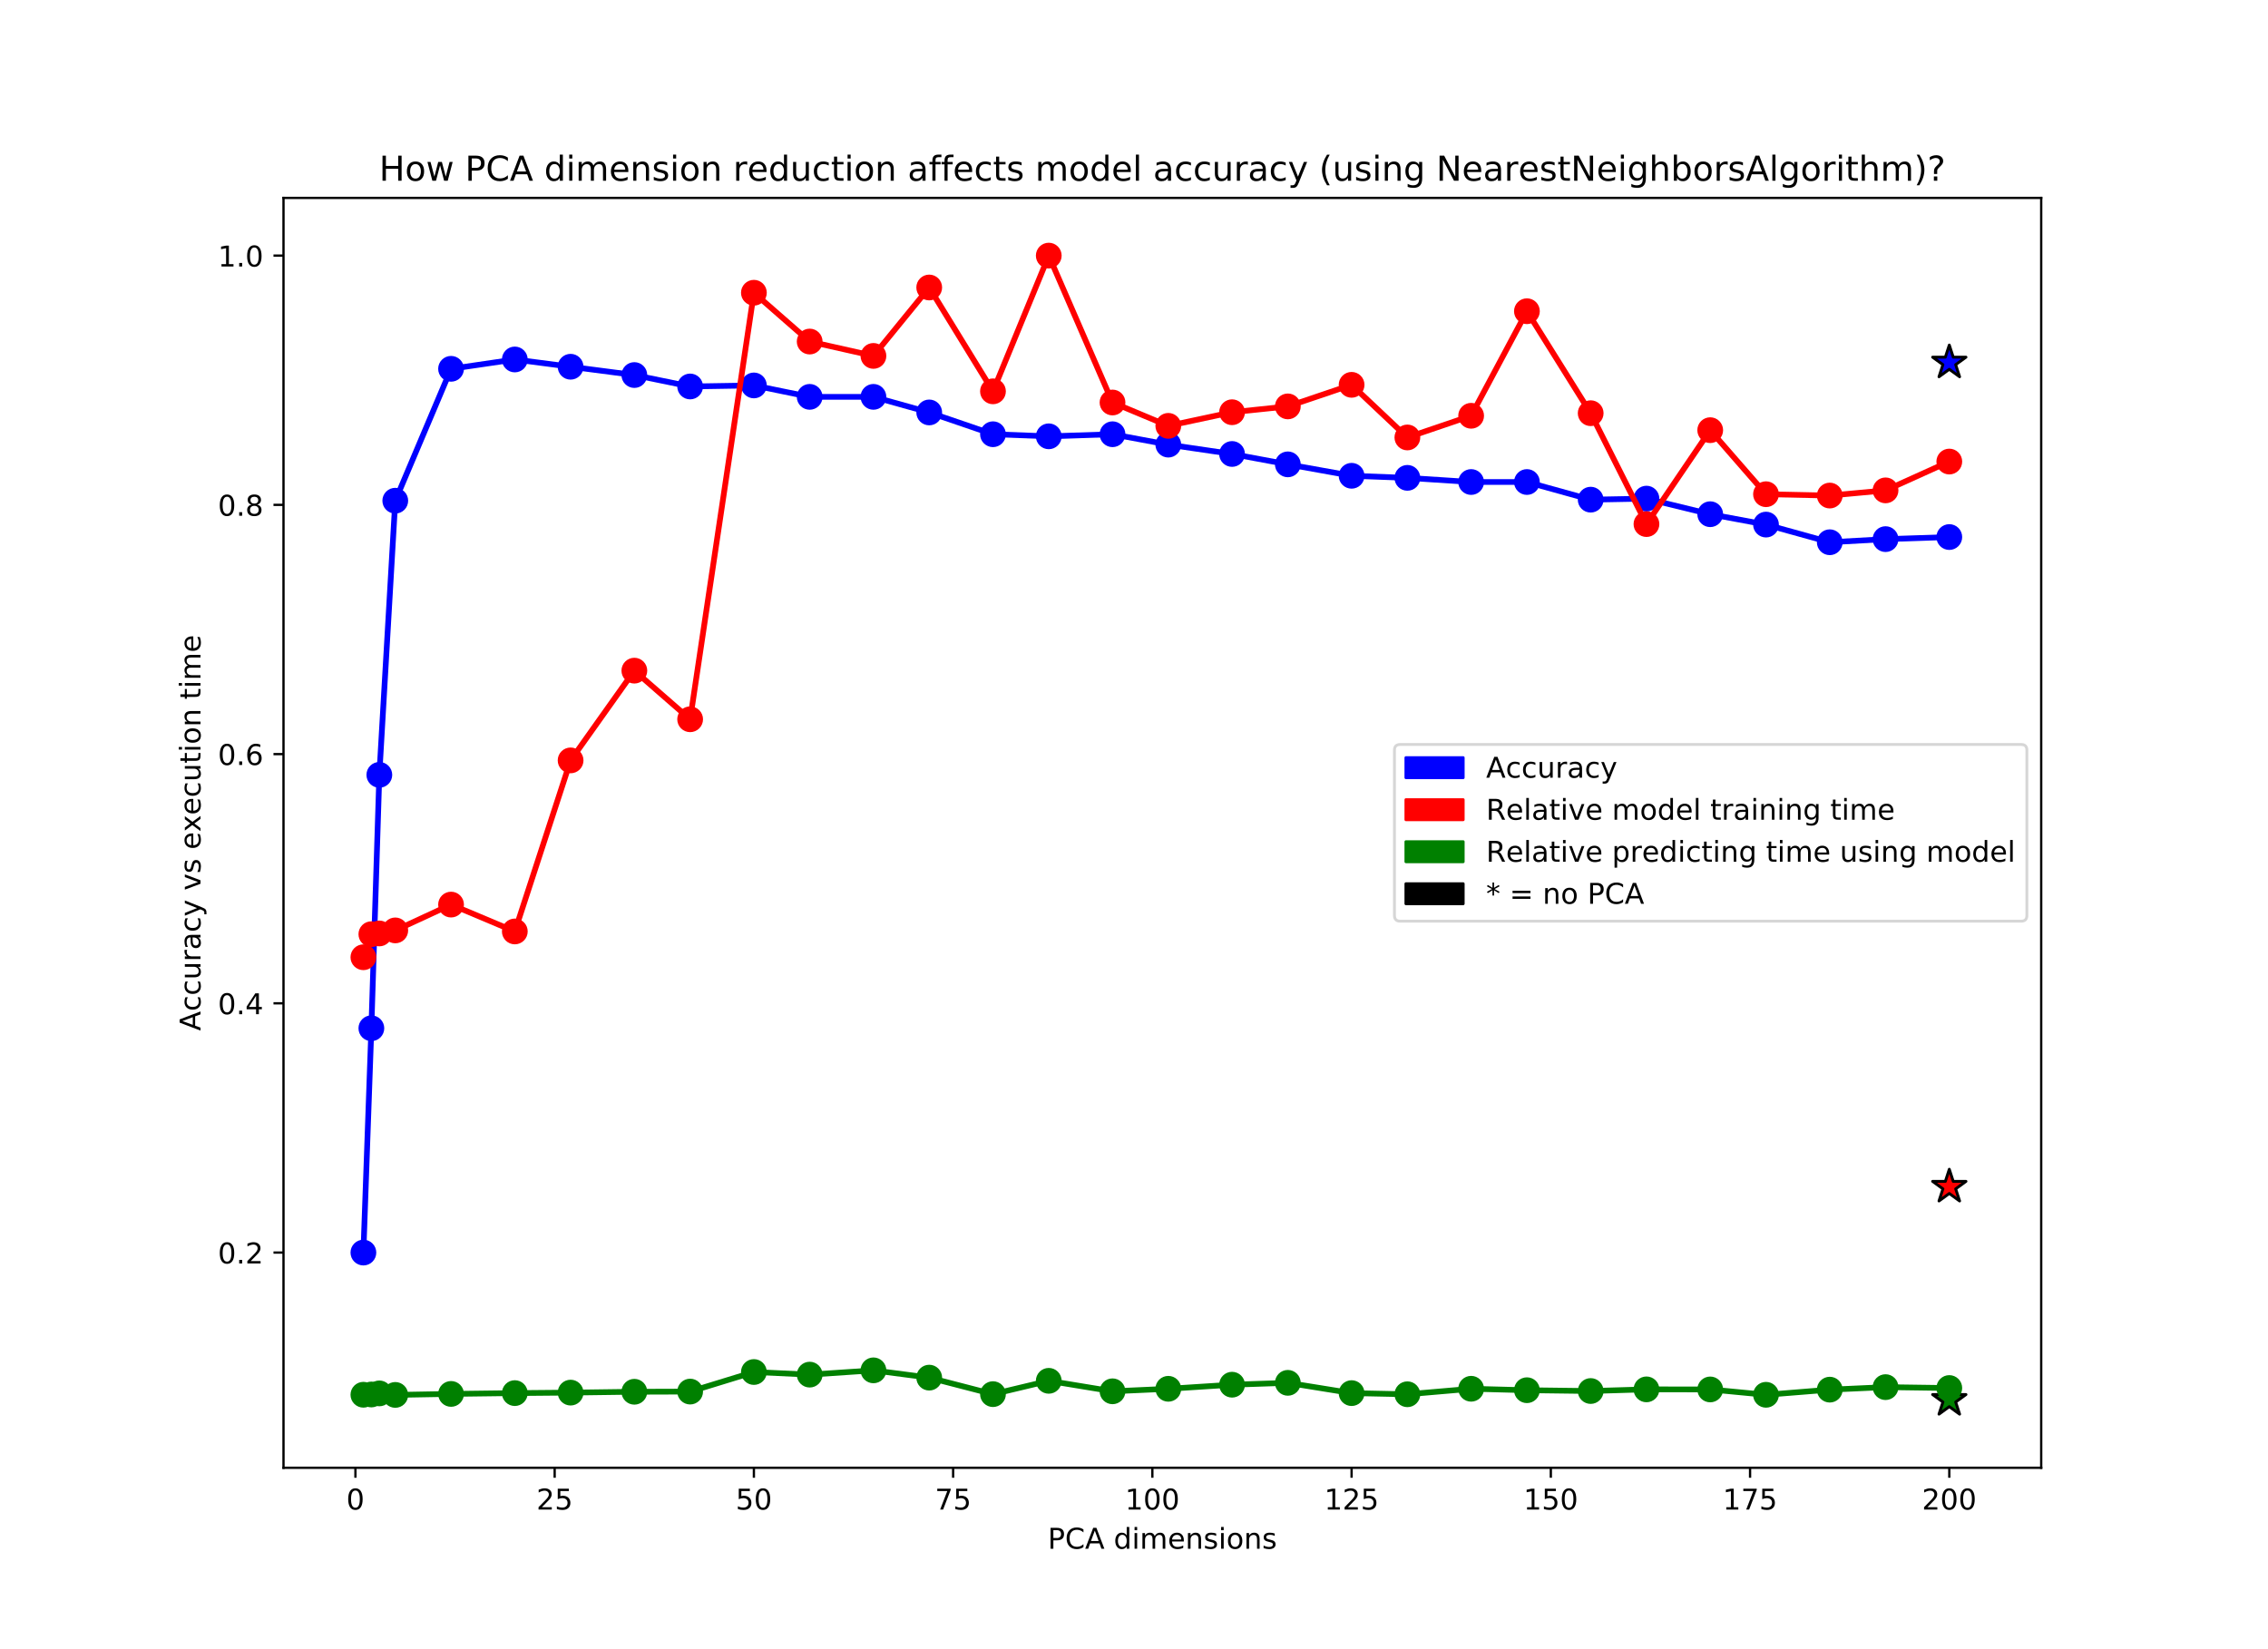 <?xml version="1.0" encoding="utf-8" standalone="no"?>
<!DOCTYPE svg PUBLIC "-//W3C//DTD SVG 1.1//EN"
  "http://www.w3.org/Graphics/SVG/1.1/DTD/svg11.dtd">
<!-- Created with matplotlib (http://matplotlib.org/) -->
<svg height="576pt" version="1.1" viewBox="0 0 792 576" width="792pt" xmlns="http://www.w3.org/2000/svg" xmlns:xlink="http://www.w3.org/1999/xlink">
 <defs>
  <style type="text/css">
*{stroke-linecap:butt;stroke-linejoin:round;}
  </style>
 </defs>
 <g id="figure_1">
  <g id="patch_1">
   <path d="M 0 576 
L 792 576 
L 792 0 
L 0 0 
z
" style="fill:#ffffff;"/>
  </g>
  <g id="axes_1">
   <g id="patch_2">
    <path d="M 99 512.64 
L 712.8 512.64 
L 712.8 69.12 
L 99 69.12 
z
" style="fill:#ffffff;"/>
   </g>
   <g id="PathCollection_1">
    <defs>
     <path d="M 0 -6.124 
L -1.375 -1.892 
L -5.824 -1.892 
L -2.225 0.723 
L -3.599 4.954 
L -0 2.339 
L 3.599 4.954 
L 2.225 0.723 
L 5.824 -1.892 
L 1.375 -1.892 
z
" id="m42b2d3ad6d" style="stroke:#000000;"/>
    </defs>
    <g clip-path="url(#p7441945168)">
     <use style="fill:#0000ff;stroke:#000000;" x="680.707" xlink:href="#m42b2d3ad6d" y="126.639"/>
    </g>
   </g>
   <g id="PathCollection_2">
    <defs>
     <path d="M 0 -6.124 
L -1.375 -1.892 
L -5.824 -1.892 
L -2.225 0.723 
L -3.599 4.954 
L -0 2.339 
L 3.599 4.954 
L 2.225 0.723 
L 5.824 -1.892 
L 1.375 -1.892 
z
" id="m89da46ca44" style="stroke:#000000;"/>
    </defs>
    <g clip-path="url(#p7441945168)">
     <use style="fill:#ff0000;stroke:#000000;" x="680.707" xlink:href="#m89da46ca44" y="414.505"/>
    </g>
   </g>
   <g id="PathCollection_3">
    <defs>
     <path d="M 0 -6.124 
L -1.375 -1.892 
L -5.824 -1.892 
L -2.225 0.723 
L -3.599 4.954 
L -0 2.339 
L 3.599 4.954 
L 2.225 0.723 
L 5.824 -1.892 
L 1.375 -1.892 
z
" id="m0fdb4266a3" style="stroke:#000000;"/>
    </defs>
    <g clip-path="url(#p7441945168)">
     <use style="fill:#008000;stroke:#000000;" x="680.707" xlink:href="#m0fdb4266a3" y="488.96"/>
    </g>
   </g>
   <g id="matplotlib.axis_1">
    <g id="xtick_1">
     <g id="line2d_1">
      <defs>
       <path d="M 0 0 
L 0 3.5 
" id="m3e413acfc7" style="stroke:#000000;stroke-width:0.8;"/>
      </defs>
      <g>
       <use style="stroke:#000000;stroke-width:0.8;" x="124.117" xlink:href="#m3e413acfc7" y="512.64"/>
      </g>
     </g>
     <g id="text_1">
      <!-- 0 -->
      <defs>
       <path d="M 31.781 66.406 
Q 24.172 66.406 20.328 58.906 
Q 16.5 51.422 16.5 36.375 
Q 16.5 21.391 20.328 13.891 
Q 24.172 6.391 31.781 6.391 
Q 39.453 6.391 43.281 13.891 
Q 47.125 21.391 47.125 36.375 
Q 47.125 51.422 43.281 58.906 
Q 39.453 66.406 31.781 66.406 
M 31.781 74.219 
Q 44.047 74.219 50.516 64.516 
Q 56.984 54.828 56.984 36.375 
Q 56.984 17.969 50.516 8.266 
Q 44.047 -1.422 31.781 -1.422 
Q 19.531 -1.422 13.062 8.266 
Q 6.594 17.969 6.594 36.375 
Q 6.594 54.828 13.062 64.516 
Q 19.531 74.219 31.781 74.219 
" id="DejaVuSans-30"/>
      </defs>
      <g transform="translate(120.936 527.238)scale(0.1 -0.1)">
       <use xlink:href="#DejaVuSans-30"/>
      </g>
     </g>
    </g>
    <g id="xtick_2">
     <g id="line2d_2">
      <g>
       <use style="stroke:#000000;stroke-width:0.8;" x="193.691" xlink:href="#m3e413acfc7" y="512.64"/>
      </g>
     </g>
     <g id="text_2">
      <!-- 25 -->
      <defs>
       <path d="M 19.188 8.297 
L 53.609 8.297 
L 53.609 0 
L 7.328 0 
L 7.328 8.297 
Q 12.938 14.109 22.625 23.891 
Q 32.328 33.688 34.812 36.531 
Q 39.547 41.844 41.422 45.531 
Q 43.312 49.219 43.312 52.781 
Q 43.312 58.594 39.234 62.25 
Q 35.156 65.922 28.609 65.922 
Q 23.969 65.922 18.812 64.312 
Q 13.672 62.703 7.812 59.422 
L 7.812 69.391 
Q 13.766 71.781 18.938 73 
Q 24.125 74.219 28.422 74.219 
Q 39.75 74.219 46.484 68.547 
Q 53.219 62.891 53.219 53.422 
Q 53.219 48.922 51.531 44.891 
Q 49.859 40.875 45.406 35.406 
Q 44.188 33.984 37.641 27.219 
Q 31.109 20.453 19.188 8.297 
" id="DejaVuSans-32"/>
       <path d="M 10.797 72.906 
L 49.516 72.906 
L 49.516 64.594 
L 19.828 64.594 
L 19.828 46.734 
Q 21.969 47.469 24.109 47.828 
Q 26.266 48.188 28.422 48.188 
Q 40.625 48.188 47.75 41.5 
Q 54.891 34.812 54.891 23.391 
Q 54.891 11.625 47.562 5.094 
Q 40.234 -1.422 26.906 -1.422 
Q 22.312 -1.422 17.547 -0.641 
Q 12.797 0.141 7.719 1.703 
L 7.719 11.625 
Q 12.109 9.234 16.797 8.062 
Q 21.484 6.891 26.703 6.891 
Q 35.156 6.891 40.078 11.328 
Q 45.016 15.766 45.016 23.391 
Q 45.016 31 40.078 35.438 
Q 35.156 39.891 26.703 39.891 
Q 22.75 39.891 18.812 39.016 
Q 14.891 38.141 10.797 36.281 
z
" id="DejaVuSans-35"/>
      </defs>
      <g transform="translate(187.328 527.238)scale(0.1 -0.1)">
       <use xlink:href="#DejaVuSans-32"/>
       <use x="63.623" xlink:href="#DejaVuSans-35"/>
      </g>
     </g>
    </g>
    <g id="xtick_3">
     <g id="line2d_3">
      <g>
       <use style="stroke:#000000;stroke-width:0.8;" x="263.264" xlink:href="#m3e413acfc7" y="512.64"/>
      </g>
     </g>
     <g id="text_3">
      <!-- 50 -->
      <g transform="translate(256.902 527.238)scale(0.1 -0.1)">
       <use xlink:href="#DejaVuSans-35"/>
       <use x="63.623" xlink:href="#DejaVuSans-30"/>
      </g>
     </g>
    </g>
    <g id="xtick_4">
     <g id="line2d_4">
      <g>
       <use style="stroke:#000000;stroke-width:0.8;" x="332.838" xlink:href="#m3e413acfc7" y="512.64"/>
      </g>
     </g>
     <g id="text_4">
      <!-- 75 -->
      <defs>
       <path d="M 8.203 72.906 
L 55.078 72.906 
L 55.078 68.703 
L 28.609 0 
L 18.312 0 
L 43.219 64.594 
L 8.203 64.594 
z
" id="DejaVuSans-37"/>
      </defs>
      <g transform="translate(326.476 527.238)scale(0.1 -0.1)">
       <use xlink:href="#DejaVuSans-37"/>
       <use x="63.623" xlink:href="#DejaVuSans-35"/>
      </g>
     </g>
    </g>
    <g id="xtick_5">
     <g id="line2d_5">
      <g>
       <use style="stroke:#000000;stroke-width:0.8;" x="402.412" xlink:href="#m3e413acfc7" y="512.64"/>
      </g>
     </g>
     <g id="text_5">
      <!-- 100 -->
      <defs>
       <path d="M 12.406 8.297 
L 28.516 8.297 
L 28.516 63.922 
L 10.984 60.406 
L 10.984 69.391 
L 28.422 72.906 
L 38.281 72.906 
L 38.281 8.297 
L 54.391 8.297 
L 54.391 0 
L 12.406 0 
z
" id="DejaVuSans-31"/>
      </defs>
      <g transform="translate(392.868 527.238)scale(0.1 -0.1)">
       <use xlink:href="#DejaVuSans-31"/>
       <use x="63.623" xlink:href="#DejaVuSans-30"/>
       <use x="127.246" xlink:href="#DejaVuSans-30"/>
      </g>
     </g>
    </g>
    <g id="xtick_6">
     <g id="line2d_6">
      <g>
       <use style="stroke:#000000;stroke-width:0.8;" x="471.986" xlink:href="#m3e413acfc7" y="512.64"/>
      </g>
     </g>
     <g id="text_6">
      <!-- 125 -->
      <g transform="translate(462.442 527.238)scale(0.1 -0.1)">
       <use xlink:href="#DejaVuSans-31"/>
       <use x="63.623" xlink:href="#DejaVuSans-32"/>
       <use x="127.246" xlink:href="#DejaVuSans-35"/>
      </g>
     </g>
    </g>
    <g id="xtick_7">
     <g id="line2d_7">
      <g>
       <use style="stroke:#000000;stroke-width:0.8;" x="541.559" xlink:href="#m3e413acfc7" y="512.64"/>
      </g>
     </g>
     <g id="text_7">
      <!-- 150 -->
      <g transform="translate(532.016 527.238)scale(0.1 -0.1)">
       <use xlink:href="#DejaVuSans-31"/>
       <use x="63.623" xlink:href="#DejaVuSans-35"/>
       <use x="127.246" xlink:href="#DejaVuSans-30"/>
      </g>
     </g>
    </g>
    <g id="xtick_8">
     <g id="line2d_8">
      <g>
       <use style="stroke:#000000;stroke-width:0.8;" x="611.133" xlink:href="#m3e413acfc7" y="512.64"/>
      </g>
     </g>
     <g id="text_8">
      <!-- 175 -->
      <g transform="translate(601.589 527.238)scale(0.1 -0.1)">
       <use xlink:href="#DejaVuSans-31"/>
       <use x="63.623" xlink:href="#DejaVuSans-37"/>
       <use x="127.246" xlink:href="#DejaVuSans-35"/>
      </g>
     </g>
    </g>
    <g id="xtick_9">
     <g id="line2d_9">
      <g>
       <use style="stroke:#000000;stroke-width:0.8;" x="680.707" xlink:href="#m3e413acfc7" y="512.64"/>
      </g>
     </g>
     <g id="text_9">
      <!-- 200 -->
      <g transform="translate(671.163 527.238)scale(0.1 -0.1)">
       <use xlink:href="#DejaVuSans-32"/>
       <use x="63.623" xlink:href="#DejaVuSans-30"/>
       <use x="127.246" xlink:href="#DejaVuSans-30"/>
      </g>
     </g>
    </g>
    <g id="text_10">
     <!-- PCA dimensions -->
     <defs>
      <path d="M 19.672 64.797 
L 19.672 37.406 
L 32.078 37.406 
Q 38.969 37.406 42.719 40.969 
Q 46.484 44.531 46.484 51.125 
Q 46.484 57.672 42.719 61.234 
Q 38.969 64.797 32.078 64.797 
z
M 9.812 72.906 
L 32.078 72.906 
Q 44.344 72.906 50.609 67.359 
Q 56.891 61.812 56.891 51.125 
Q 56.891 40.328 50.609 34.812 
Q 44.344 29.297 32.078 29.297 
L 19.672 29.297 
L 19.672 0 
L 9.812 0 
z
" id="DejaVuSans-50"/>
      <path d="M 64.406 67.281 
L 64.406 56.891 
Q 59.422 61.531 53.781 63.812 
Q 48.141 66.109 41.797 66.109 
Q 29.297 66.109 22.656 58.469 
Q 16.016 50.828 16.016 36.375 
Q 16.016 21.969 22.656 14.328 
Q 29.297 6.688 41.797 6.688 
Q 48.141 6.688 53.781 8.984 
Q 59.422 11.281 64.406 15.922 
L 64.406 5.609 
Q 59.234 2.094 53.438 0.328 
Q 47.656 -1.422 41.219 -1.422 
Q 24.656 -1.422 15.125 8.703 
Q 5.609 18.844 5.609 36.375 
Q 5.609 53.953 15.125 64.078 
Q 24.656 74.219 41.219 74.219 
Q 47.75 74.219 53.531 72.484 
Q 59.328 70.75 64.406 67.281 
" id="DejaVuSans-43"/>
      <path d="M 34.188 63.188 
L 20.797 26.906 
L 47.609 26.906 
z
M 28.609 72.906 
L 39.797 72.906 
L 67.578 0 
L 57.328 0 
L 50.688 18.703 
L 17.828 18.703 
L 11.188 0 
L 0.781 0 
z
" id="DejaVuSans-41"/>
      <path id="DejaVuSans-20"/>
      <path d="M 45.406 46.391 
L 45.406 75.984 
L 54.391 75.984 
L 54.391 0 
L 45.406 0 
L 45.406 8.203 
Q 42.578 3.328 38.25 0.953 
Q 33.938 -1.422 27.875 -1.422 
Q 17.969 -1.422 11.734 6.484 
Q 5.516 14.406 5.516 27.297 
Q 5.516 40.188 11.734 48.094 
Q 17.969 56 27.875 56 
Q 33.938 56 38.25 53.625 
Q 42.578 51.266 45.406 46.391 
M 14.797 27.297 
Q 14.797 17.391 18.875 11.75 
Q 22.953 6.109 30.078 6.109 
Q 37.203 6.109 41.297 11.75 
Q 45.406 17.391 45.406 27.297 
Q 45.406 37.203 41.297 42.844 
Q 37.203 48.484 30.078 48.484 
Q 22.953 48.484 18.875 42.844 
Q 14.797 37.203 14.797 27.297 
" id="DejaVuSans-64"/>
      <path d="M 9.422 54.688 
L 18.406 54.688 
L 18.406 0 
L 9.422 0 
z
M 9.422 75.984 
L 18.406 75.984 
L 18.406 64.594 
L 9.422 64.594 
z
" id="DejaVuSans-69"/>
      <path d="M 52 44.188 
Q 55.375 50.25 60.062 53.125 
Q 64.75 56 71.094 56 
Q 79.641 56 84.281 50.016 
Q 88.922 44.047 88.922 33.016 
L 88.922 0 
L 79.891 0 
L 79.891 32.719 
Q 79.891 40.578 77.094 44.375 
Q 74.312 48.188 68.609 48.188 
Q 61.625 48.188 57.562 43.547 
Q 53.516 38.922 53.516 30.906 
L 53.516 0 
L 44.484 0 
L 44.484 32.719 
Q 44.484 40.625 41.703 44.406 
Q 38.922 48.188 33.109 48.188 
Q 26.219 48.188 22.156 43.531 
Q 18.109 38.875 18.109 30.906 
L 18.109 0 
L 9.078 0 
L 9.078 54.688 
L 18.109 54.688 
L 18.109 46.188 
Q 21.188 51.219 25.484 53.609 
Q 29.781 56 35.688 56 
Q 41.656 56 45.828 52.969 
Q 50 49.953 52 44.188 
" id="DejaVuSans-6d"/>
      <path d="M 56.203 29.594 
L 56.203 25.203 
L 14.891 25.203 
Q 15.484 15.922 20.484 11.062 
Q 25.484 6.203 34.422 6.203 
Q 39.594 6.203 44.453 7.469 
Q 49.312 8.734 54.109 11.281 
L 54.109 2.781 
Q 49.266 0.734 44.188 -0.344 
Q 39.109 -1.422 33.891 -1.422 
Q 20.797 -1.422 13.156 6.188 
Q 5.516 13.812 5.516 26.812 
Q 5.516 40.234 12.766 48.109 
Q 20.016 56 32.328 56 
Q 43.359 56 49.781 48.891 
Q 56.203 41.797 56.203 29.594 
M 47.219 32.234 
Q 47.125 39.594 43.094 43.984 
Q 39.062 48.391 32.422 48.391 
Q 24.906 48.391 20.391 44.141 
Q 15.875 39.891 15.188 32.172 
z
" id="DejaVuSans-65"/>
      <path d="M 54.891 33.016 
L 54.891 0 
L 45.906 0 
L 45.906 32.719 
Q 45.906 40.484 42.875 44.328 
Q 39.844 48.188 33.797 48.188 
Q 26.516 48.188 22.312 43.547 
Q 18.109 38.922 18.109 30.906 
L 18.109 0 
L 9.078 0 
L 9.078 54.688 
L 18.109 54.688 
L 18.109 46.188 
Q 21.344 51.125 25.703 53.562 
Q 30.078 56 35.797 56 
Q 45.219 56 50.047 50.172 
Q 54.891 44.344 54.891 33.016 
" id="DejaVuSans-6e"/>
      <path d="M 44.281 53.078 
L 44.281 44.578 
Q 40.484 46.531 36.375 47.5 
Q 32.281 48.484 27.875 48.484 
Q 21.188 48.484 17.844 46.438 
Q 14.5 44.391 14.5 40.281 
Q 14.5 37.156 16.891 35.375 
Q 19.281 33.594 26.516 31.984 
L 29.594 31.297 
Q 39.156 29.25 43.188 25.516 
Q 47.219 21.781 47.219 15.094 
Q 47.219 7.469 41.188 3.016 
Q 35.156 -1.422 24.609 -1.422 
Q 20.219 -1.422 15.453 -0.562 
Q 10.688 0.297 5.422 2 
L 5.422 11.281 
Q 10.406 8.688 15.234 7.391 
Q 20.062 6.109 24.812 6.109 
Q 31.156 6.109 34.562 8.281 
Q 37.984 10.453 37.984 14.406 
Q 37.984 18.062 35.516 20.016 
Q 33.062 21.969 24.703 23.781 
L 21.578 24.516 
Q 13.234 26.266 9.516 29.906 
Q 5.812 33.547 5.812 39.891 
Q 5.812 47.609 11.281 51.797 
Q 16.75 56 26.812 56 
Q 31.781 56 36.172 55.266 
Q 40.578 54.547 44.281 53.078 
" id="DejaVuSans-73"/>
      <path d="M 30.609 48.391 
Q 23.391 48.391 19.188 42.75 
Q 14.984 37.109 14.984 27.297 
Q 14.984 17.484 19.156 11.844 
Q 23.344 6.203 30.609 6.203 
Q 37.797 6.203 41.984 11.859 
Q 46.188 17.531 46.188 27.297 
Q 46.188 37.016 41.984 42.703 
Q 37.797 48.391 30.609 48.391 
M 30.609 56 
Q 42.328 56 49.016 48.375 
Q 55.719 40.766 55.719 27.297 
Q 55.719 13.875 49.016 6.219 
Q 42.328 -1.422 30.609 -1.422 
Q 18.844 -1.422 12.172 6.219 
Q 5.516 13.875 5.516 27.297 
Q 5.516 40.766 12.172 48.375 
Q 18.844 56 30.609 56 
" id="DejaVuSans-6f"/>
     </defs>
     <g transform="translate(365.879 540.917)scale(0.1 -0.1)">
      <use xlink:href="#DejaVuSans-50"/>
      <use x="60.303" xlink:href="#DejaVuSans-43"/>
      <use x="130.127" xlink:href="#DejaVuSans-41"/>
      <use x="198.535" xlink:href="#DejaVuSans-20"/>
      <use x="230.322" xlink:href="#DejaVuSans-64"/>
      <use x="293.799" xlink:href="#DejaVuSans-69"/>
      <use x="321.582" xlink:href="#DejaVuSans-6d"/>
      <use x="418.994" xlink:href="#DejaVuSans-65"/>
      <use x="480.518" xlink:href="#DejaVuSans-6e"/>
      <use x="543.896" xlink:href="#DejaVuSans-73"/>
      <use x="595.996" xlink:href="#DejaVuSans-69"/>
      <use x="623.779" xlink:href="#DejaVuSans-6f"/>
      <use x="684.961" xlink:href="#DejaVuSans-6e"/>
      <use x="748.34" xlink:href="#DejaVuSans-73"/>
     </g>
    </g>
   </g>
   <g id="matplotlib.axis_2">
    <g id="ytick_1">
     <g id="line2d_10">
      <defs>
       <path d="M 0 0 
L -3.5 0 
" id="m2f5a4f753a" style="stroke:#000000;stroke-width:0.8;"/>
      </defs>
      <g>
       <use style="stroke:#000000;stroke-width:0.8;" x="99" xlink:href="#m2f5a4f753a" y="437.482"/>
      </g>
     </g>
     <g id="text_11">
      <!-- 0.2 -->
      <defs>
       <path d="M 10.688 12.406 
L 21 12.406 
L 21 0 
L 10.688 0 
z
" id="DejaVuSans-2e"/>
      </defs>
      <g transform="translate(76.097 441.282)scale(0.1 -0.1)">
       <use xlink:href="#DejaVuSans-30"/>
       <use x="63.623" xlink:href="#DejaVuSans-2e"/>
       <use x="95.41" xlink:href="#DejaVuSans-32"/>
      </g>
     </g>
    </g>
    <g id="ytick_2">
     <g id="line2d_11">
      <g>
       <use style="stroke:#000000;stroke-width:0.8;" x="99" xlink:href="#m2f5a4f753a" y="350.432"/>
      </g>
     </g>
     <g id="text_12">
      <!-- 0.4 -->
      <defs>
       <path d="M 37.797 64.312 
L 12.891 25.391 
L 37.797 25.391 
z
M 35.203 72.906 
L 47.609 72.906 
L 47.609 25.391 
L 58.016 25.391 
L 58.016 17.188 
L 47.609 17.188 
L 47.609 0 
L 37.797 0 
L 37.797 17.188 
L 4.891 17.188 
L 4.891 26.703 
z
" id="DejaVuSans-34"/>
      </defs>
      <g transform="translate(76.097 354.231)scale(0.1 -0.1)">
       <use xlink:href="#DejaVuSans-30"/>
       <use x="63.623" xlink:href="#DejaVuSans-2e"/>
       <use x="95.41" xlink:href="#DejaVuSans-34"/>
      </g>
     </g>
    </g>
    <g id="ytick_3">
     <g id="line2d_12">
      <g>
       <use style="stroke:#000000;stroke-width:0.8;" x="99" xlink:href="#m2f5a4f753a" y="263.381"/>
      </g>
     </g>
     <g id="text_13">
      <!-- 0.6 -->
      <defs>
       <path d="M 33.016 40.375 
Q 26.375 40.375 22.484 35.828 
Q 18.609 31.297 18.609 23.391 
Q 18.609 15.531 22.484 10.953 
Q 26.375 6.391 33.016 6.391 
Q 39.656 6.391 43.531 10.953 
Q 47.406 15.531 47.406 23.391 
Q 47.406 31.297 43.531 35.828 
Q 39.656 40.375 33.016 40.375 
M 52.594 71.297 
L 52.594 62.312 
Q 48.875 64.062 45.094 64.984 
Q 41.312 65.922 37.594 65.922 
Q 27.828 65.922 22.672 59.328 
Q 17.531 52.734 16.797 39.406 
Q 19.672 43.656 24.016 45.922 
Q 28.375 48.188 33.594 48.188 
Q 44.578 48.188 50.953 41.516 
Q 57.328 34.859 57.328 23.391 
Q 57.328 12.156 50.688 5.359 
Q 44.047 -1.422 33.016 -1.422 
Q 20.359 -1.422 13.672 8.266 
Q 6.984 17.969 6.984 36.375 
Q 6.984 53.656 15.188 63.938 
Q 23.391 74.219 37.203 74.219 
Q 40.922 74.219 44.703 73.484 
Q 48.484 72.75 52.594 71.297 
" id="DejaVuSans-36"/>
      </defs>
      <g transform="translate(76.097 267.18)scale(0.1 -0.1)">
       <use xlink:href="#DejaVuSans-30"/>
       <use x="63.623" xlink:href="#DejaVuSans-2e"/>
       <use x="95.41" xlink:href="#DejaVuSans-36"/>
      </g>
     </g>
    </g>
    <g id="ytick_4">
     <g id="line2d_13">
      <g>
       <use style="stroke:#000000;stroke-width:0.8;" x="99" xlink:href="#m2f5a4f753a" y="176.331"/>
      </g>
     </g>
     <g id="text_14">
      <!-- 0.8 -->
      <defs>
       <path d="M 31.781 34.625 
Q 24.75 34.625 20.719 30.859 
Q 16.703 27.094 16.703 20.516 
Q 16.703 13.922 20.719 10.156 
Q 24.75 6.391 31.781 6.391 
Q 38.812 6.391 42.859 10.172 
Q 46.922 13.969 46.922 20.516 
Q 46.922 27.094 42.891 30.859 
Q 38.875 34.625 31.781 34.625 
M 21.922 38.812 
Q 15.578 40.375 12.031 44.719 
Q 8.5 49.078 8.5 55.328 
Q 8.5 64.062 14.719 69.141 
Q 20.953 74.219 31.781 74.219 
Q 42.672 74.219 48.875 69.141 
Q 55.078 64.062 55.078 55.328 
Q 55.078 49.078 51.531 44.719 
Q 48 40.375 41.703 38.812 
Q 48.828 37.156 52.797 32.312 
Q 56.781 27.484 56.781 20.516 
Q 56.781 9.906 50.312 4.234 
Q 43.844 -1.422 31.781 -1.422 
Q 19.734 -1.422 13.25 4.234 
Q 6.781 9.906 6.781 20.516 
Q 6.781 27.484 10.781 32.312 
Q 14.797 37.156 21.922 38.812 
M 18.312 54.391 
Q 18.312 48.734 21.844 45.562 
Q 25.391 42.391 31.781 42.391 
Q 38.141 42.391 41.719 45.562 
Q 45.312 48.734 45.312 54.391 
Q 45.312 60.062 41.719 63.234 
Q 38.141 66.406 31.781 66.406 
Q 25.391 66.406 21.844 63.234 
Q 18.312 60.062 18.312 54.391 
" id="DejaVuSans-38"/>
      </defs>
      <g transform="translate(76.097 180.13)scale(0.1 -0.1)">
       <use xlink:href="#DejaVuSans-30"/>
       <use x="63.623" xlink:href="#DejaVuSans-2e"/>
       <use x="95.41" xlink:href="#DejaVuSans-38"/>
      </g>
     </g>
    </g>
    <g id="ytick_5">
     <g id="line2d_14">
      <g>
       <use style="stroke:#000000;stroke-width:0.8;" x="99" xlink:href="#m2f5a4f753a" y="89.28"/>
      </g>
     </g>
     <g id="text_15">
      <!-- 1.0 -->
      <g transform="translate(76.097 93.079)scale(0.1 -0.1)">
       <use xlink:href="#DejaVuSans-31"/>
       <use x="63.623" xlink:href="#DejaVuSans-2e"/>
       <use x="95.41" xlink:href="#DejaVuSans-30"/>
      </g>
     </g>
    </g>
    <g id="text_16">
     <!-- Accuracy vs execution time -->
     <defs>
      <path d="M 48.781 52.594 
L 48.781 44.188 
Q 44.969 46.297 41.141 47.344 
Q 37.312 48.391 33.406 48.391 
Q 24.656 48.391 19.812 42.844 
Q 14.984 37.312 14.984 27.297 
Q 14.984 17.281 19.812 11.734 
Q 24.656 6.203 33.406 6.203 
Q 37.312 6.203 41.141 7.25 
Q 44.969 8.297 48.781 10.406 
L 48.781 2.094 
Q 45.016 0.344 40.984 -0.531 
Q 36.969 -1.422 32.422 -1.422 
Q 20.062 -1.422 12.781 6.344 
Q 5.516 14.109 5.516 27.297 
Q 5.516 40.672 12.859 48.328 
Q 20.219 56 33.016 56 
Q 37.156 56 41.109 55.141 
Q 45.062 54.297 48.781 52.594 
" id="DejaVuSans-63"/>
      <path d="M 8.5 21.578 
L 8.5 54.688 
L 17.484 54.688 
L 17.484 21.922 
Q 17.484 14.156 20.5 10.266 
Q 23.531 6.391 29.594 6.391 
Q 36.859 6.391 41.078 11.031 
Q 45.312 15.672 45.312 23.688 
L 45.312 54.688 
L 54.297 54.688 
L 54.297 0 
L 45.312 0 
L 45.312 8.406 
Q 42.047 3.422 37.719 1 
Q 33.406 -1.422 27.688 -1.422 
Q 18.266 -1.422 13.375 4.438 
Q 8.5 10.297 8.5 21.578 
M 31.109 56 
z
" id="DejaVuSans-75"/>
      <path d="M 41.109 46.297 
Q 39.594 47.172 37.812 47.578 
Q 36.031 48 33.891 48 
Q 26.266 48 22.188 43.047 
Q 18.109 38.094 18.109 28.812 
L 18.109 0 
L 9.078 0 
L 9.078 54.688 
L 18.109 54.688 
L 18.109 46.188 
Q 20.953 51.172 25.484 53.578 
Q 30.031 56 36.531 56 
Q 37.453 56 38.578 55.875 
Q 39.703 55.766 41.062 55.516 
z
" id="DejaVuSans-72"/>
      <path d="M 34.281 27.484 
Q 23.391 27.484 19.188 25 
Q 14.984 22.516 14.984 16.5 
Q 14.984 11.719 18.141 8.906 
Q 21.297 6.109 26.703 6.109 
Q 34.188 6.109 38.703 11.406 
Q 43.219 16.703 43.219 25.484 
L 43.219 27.484 
z
M 52.203 31.203 
L 52.203 0 
L 43.219 0 
L 43.219 8.297 
Q 40.141 3.328 35.547 0.953 
Q 30.953 -1.422 24.312 -1.422 
Q 15.922 -1.422 10.953 3.297 
Q 6 8.016 6 15.922 
Q 6 25.141 12.172 29.828 
Q 18.359 34.516 30.609 34.516 
L 43.219 34.516 
L 43.219 35.406 
Q 43.219 41.609 39.141 45 
Q 35.062 48.391 27.688 48.391 
Q 23 48.391 18.547 47.266 
Q 14.109 46.141 10.016 43.891 
L 10.016 52.203 
Q 14.938 54.109 19.578 55.047 
Q 24.219 56 28.609 56 
Q 40.484 56 46.344 49.844 
Q 52.203 43.703 52.203 31.203 
" id="DejaVuSans-61"/>
      <path d="M 32.172 -5.078 
Q 28.375 -14.844 24.75 -17.812 
Q 21.141 -20.797 15.094 -20.797 
L 7.906 -20.797 
L 7.906 -13.281 
L 13.188 -13.281 
Q 16.891 -13.281 18.938 -11.516 
Q 21 -9.766 23.484 -3.219 
L 25.094 0.875 
L 2.984 54.688 
L 12.5 54.688 
L 29.594 11.922 
L 46.688 54.688 
L 56.203 54.688 
z
" id="DejaVuSans-79"/>
      <path d="M 2.984 54.688 
L 12.5 54.688 
L 29.594 8.797 
L 46.688 54.688 
L 56.203 54.688 
L 35.688 0 
L 23.484 0 
z
" id="DejaVuSans-76"/>
      <path d="M 54.891 54.688 
L 35.109 28.078 
L 55.906 0 
L 45.312 0 
L 29.391 21.484 
L 13.484 0 
L 2.875 0 
L 24.125 28.609 
L 4.688 54.688 
L 15.281 54.688 
L 29.781 35.203 
L 44.281 54.688 
z
" id="DejaVuSans-78"/>
      <path d="M 18.312 70.219 
L 18.312 54.688 
L 36.812 54.688 
L 36.812 47.703 
L 18.312 47.703 
L 18.312 18.016 
Q 18.312 11.328 20.141 9.422 
Q 21.969 7.516 27.594 7.516 
L 36.812 7.516 
L 36.812 0 
L 27.594 0 
Q 17.188 0 13.234 3.875 
Q 9.281 7.766 9.281 18.016 
L 9.281 47.703 
L 2.688 47.703 
L 2.688 54.688 
L 9.281 54.688 
L 9.281 70.219 
z
" id="DejaVuSans-74"/>
     </defs>
     <g transform="translate(70.017 360.027)rotate(-90)scale(0.1 -0.1)">
      <use xlink:href="#DejaVuSans-41"/>
      <use x="68.393" xlink:href="#DejaVuSans-63"/>
      <use x="123.373" xlink:href="#DejaVuSans-63"/>
      <use x="178.354" xlink:href="#DejaVuSans-75"/>
      <use x="241.732" xlink:href="#DejaVuSans-72"/>
      <use x="282.846" xlink:href="#DejaVuSans-61"/>
      <use x="344.125" xlink:href="#DejaVuSans-63"/>
      <use x="399.105" xlink:href="#DejaVuSans-79"/>
      <use x="458.285" xlink:href="#DejaVuSans-20"/>
      <use x="490.072" xlink:href="#DejaVuSans-76"/>
      <use x="549.252" xlink:href="#DejaVuSans-73"/>
      <use x="601.352" xlink:href="#DejaVuSans-20"/>
      <use x="633.139" xlink:href="#DejaVuSans-65"/>
      <use x="694.646" xlink:href="#DejaVuSans-78"/>
      <use x="753.779" xlink:href="#DejaVuSans-65"/>
      <use x="815.303" xlink:href="#DejaVuSans-63"/>
      <use x="870.283" xlink:href="#DejaVuSans-75"/>
      <use x="933.662" xlink:href="#DejaVuSans-74"/>
      <use x="972.871" xlink:href="#DejaVuSans-69"/>
      <use x="1000.654" xlink:href="#DejaVuSans-6f"/>
      <use x="1061.836" xlink:href="#DejaVuSans-6e"/>
      <use x="1125.215" xlink:href="#DejaVuSans-20"/>
      <use x="1157.002" xlink:href="#DejaVuSans-74"/>
      <use x="1196.211" xlink:href="#DejaVuSans-69"/>
      <use x="1223.994" xlink:href="#DejaVuSans-6d"/>
      <use x="1321.406" xlink:href="#DejaVuSans-65"/>
     </g>
    </g>
   </g>
   <g id="line2d_15">
    <path clip-path="url(#p7441945168)" d="M 126.9 437.482 
L 129.683 359.137 
L 132.466 270.635 
L 138.032 174.88 
L 157.512 128.815 
L 179.776 125.551 
L 199.257 128.09 
L 221.52 130.992 
L 241.001 134.982 
L 263.264 134.619 
L 282.745 138.609 
L 305.009 138.609 
L 324.489 144.049 
L 346.753 151.666 
L 366.234 152.392 
L 388.497 151.666 
L 407.978 155.293 
L 430.241 158.558 
L 449.722 162.185 
L 471.986 166.175 
L 491.466 166.9 
L 513.73 168.351 
L 533.21 168.351 
L 555.474 174.517 
L 574.955 174.154 
L 597.218 179.595 
L 616.699 183.222 
L 638.962 189.388 
L 658.443 188.3 
L 680.707 187.575 
" style="fill:none;stroke:#0000ff;stroke-linecap:square;stroke-width:2;"/>
   </g>
   <g id="line2d_16">
    <defs>
     <path d="M 0 4 
C 1.061 4 2.078 3.579 2.828 2.828 
C 3.579 2.078 4 1.061 4 0 
C 4 -1.061 3.579 -2.078 2.828 -2.828 
C 2.078 -3.579 1.061 -4 0 -4 
C -1.061 -4 -2.078 -3.579 -2.828 -2.828 
C -3.579 -2.078 -4 -1.061 -4 0 
C -4 1.061 -3.579 2.078 -2.828 2.828 
C -2.078 3.579 -1.061 4 0 4 
z
" id="m18f036cb5d" style="stroke:#0000ff;"/>
    </defs>
    <g clip-path="url(#p7441945168)">
     <use style="fill:#0000ff;stroke:#0000ff;" x="126.9" xlink:href="#m18f036cb5d" y="437.482"/>
     <use style="fill:#0000ff;stroke:#0000ff;" x="129.683" xlink:href="#m18f036cb5d" y="359.137"/>
     <use style="fill:#0000ff;stroke:#0000ff;" x="132.466" xlink:href="#m18f036cb5d" y="270.635"/>
     <use style="fill:#0000ff;stroke:#0000ff;" x="138.032" xlink:href="#m18f036cb5d" y="174.88"/>
     <use style="fill:#0000ff;stroke:#0000ff;" x="157.512" xlink:href="#m18f036cb5d" y="128.815"/>
     <use style="fill:#0000ff;stroke:#0000ff;" x="179.776" xlink:href="#m18f036cb5d" y="125.551"/>
     <use style="fill:#0000ff;stroke:#0000ff;" x="199.257" xlink:href="#m18f036cb5d" y="128.09"/>
     <use style="fill:#0000ff;stroke:#0000ff;" x="221.52" xlink:href="#m18f036cb5d" y="130.992"/>
     <use style="fill:#0000ff;stroke:#0000ff;" x="241.001" xlink:href="#m18f036cb5d" y="134.982"/>
     <use style="fill:#0000ff;stroke:#0000ff;" x="263.264" xlink:href="#m18f036cb5d" y="134.619"/>
     <use style="fill:#0000ff;stroke:#0000ff;" x="282.745" xlink:href="#m18f036cb5d" y="138.609"/>
     <use style="fill:#0000ff;stroke:#0000ff;" x="305.009" xlink:href="#m18f036cb5d" y="138.609"/>
     <use style="fill:#0000ff;stroke:#0000ff;" x="324.489" xlink:href="#m18f036cb5d" y="144.049"/>
     <use style="fill:#0000ff;stroke:#0000ff;" x="346.753" xlink:href="#m18f036cb5d" y="151.666"/>
     <use style="fill:#0000ff;stroke:#0000ff;" x="366.234" xlink:href="#m18f036cb5d" y="152.392"/>
     <use style="fill:#0000ff;stroke:#0000ff;" x="388.497" xlink:href="#m18f036cb5d" y="151.666"/>
     <use style="fill:#0000ff;stroke:#0000ff;" x="407.978" xlink:href="#m18f036cb5d" y="155.293"/>
     <use style="fill:#0000ff;stroke:#0000ff;" x="430.241" xlink:href="#m18f036cb5d" y="158.558"/>
     <use style="fill:#0000ff;stroke:#0000ff;" x="449.722" xlink:href="#m18f036cb5d" y="162.185"/>
     <use style="fill:#0000ff;stroke:#0000ff;" x="471.986" xlink:href="#m18f036cb5d" y="166.175"/>
     <use style="fill:#0000ff;stroke:#0000ff;" x="491.466" xlink:href="#m18f036cb5d" y="166.9"/>
     <use style="fill:#0000ff;stroke:#0000ff;" x="513.73" xlink:href="#m18f036cb5d" y="168.351"/>
     <use style="fill:#0000ff;stroke:#0000ff;" x="533.21" xlink:href="#m18f036cb5d" y="168.351"/>
     <use style="fill:#0000ff;stroke:#0000ff;" x="555.474" xlink:href="#m18f036cb5d" y="174.517"/>
     <use style="fill:#0000ff;stroke:#0000ff;" x="574.955" xlink:href="#m18f036cb5d" y="174.154"/>
     <use style="fill:#0000ff;stroke:#0000ff;" x="597.218" xlink:href="#m18f036cb5d" y="179.595"/>
     <use style="fill:#0000ff;stroke:#0000ff;" x="616.699" xlink:href="#m18f036cb5d" y="183.222"/>
     <use style="fill:#0000ff;stroke:#0000ff;" x="638.962" xlink:href="#m18f036cb5d" y="189.388"/>
     <use style="fill:#0000ff;stroke:#0000ff;" x="658.443" xlink:href="#m18f036cb5d" y="188.3"/>
     <use style="fill:#0000ff;stroke:#0000ff;" x="680.707" xlink:href="#m18f036cb5d" y="187.575"/>
    </g>
   </g>
   <g id="line2d_17">
    <path clip-path="url(#p7441945168)" d="M 126.9 334.336 
L 129.683 326.282 
L 132.466 326.022 
L 138.032 324.958 
L 157.512 315.944 
L 179.776 325.323 
L 199.257 265.582 
L 221.52 234.236 
L 241.001 251.22 
L 263.264 102.247 
L 282.745 119.292 
L 305.009 124.306 
L 324.489 100.412 
L 346.753 136.679 
L 366.234 89.28 
L 388.497 140.58 
L 407.978 148.736 
L 430.241 143.978 
L 449.722 141.941 
L 471.986 134.409 
L 491.466 152.789 
L 513.73 145.216 
L 533.21 108.7 
L 555.474 144.317 
L 574.955 183.047 
L 597.218 150.246 
L 616.699 172.611 
L 638.962 173.082 
L 658.443 171.273 
L 680.707 161.208 
" style="fill:none;stroke:#ff0000;stroke-linecap:square;stroke-width:2;"/>
   </g>
   <g id="line2d_18">
    <defs>
     <path d="M 0 4 
C 1.061 4 2.078 3.579 2.828 2.828 
C 3.579 2.078 4 1.061 4 0 
C 4 -1.061 3.579 -2.078 2.828 -2.828 
C 2.078 -3.579 1.061 -4 0 -4 
C -1.061 -4 -2.078 -3.579 -2.828 -2.828 
C -3.579 -2.078 -4 -1.061 -4 0 
C -4 1.061 -3.579 2.078 -2.828 2.828 
C -2.078 3.579 -1.061 4 0 4 
z
" id="me4c9539bfb" style="stroke:#ff0000;"/>
    </defs>
    <g clip-path="url(#p7441945168)">
     <use style="fill:#ff0000;stroke:#ff0000;" x="126.9" xlink:href="#me4c9539bfb" y="334.336"/>
     <use style="fill:#ff0000;stroke:#ff0000;" x="129.683" xlink:href="#me4c9539bfb" y="326.282"/>
     <use style="fill:#ff0000;stroke:#ff0000;" x="132.466" xlink:href="#me4c9539bfb" y="326.022"/>
     <use style="fill:#ff0000;stroke:#ff0000;" x="138.032" xlink:href="#me4c9539bfb" y="324.958"/>
     <use style="fill:#ff0000;stroke:#ff0000;" x="157.512" xlink:href="#me4c9539bfb" y="315.944"/>
     <use style="fill:#ff0000;stroke:#ff0000;" x="179.776" xlink:href="#me4c9539bfb" y="325.323"/>
     <use style="fill:#ff0000;stroke:#ff0000;" x="199.257" xlink:href="#me4c9539bfb" y="265.582"/>
     <use style="fill:#ff0000;stroke:#ff0000;" x="221.52" xlink:href="#me4c9539bfb" y="234.236"/>
     <use style="fill:#ff0000;stroke:#ff0000;" x="241.001" xlink:href="#me4c9539bfb" y="251.22"/>
     <use style="fill:#ff0000;stroke:#ff0000;" x="263.264" xlink:href="#me4c9539bfb" y="102.247"/>
     <use style="fill:#ff0000;stroke:#ff0000;" x="282.745" xlink:href="#me4c9539bfb" y="119.292"/>
     <use style="fill:#ff0000;stroke:#ff0000;" x="305.009" xlink:href="#me4c9539bfb" y="124.306"/>
     <use style="fill:#ff0000;stroke:#ff0000;" x="324.489" xlink:href="#me4c9539bfb" y="100.412"/>
     <use style="fill:#ff0000;stroke:#ff0000;" x="346.753" xlink:href="#me4c9539bfb" y="136.679"/>
     <use style="fill:#ff0000;stroke:#ff0000;" x="366.234" xlink:href="#me4c9539bfb" y="89.28"/>
     <use style="fill:#ff0000;stroke:#ff0000;" x="388.497" xlink:href="#me4c9539bfb" y="140.58"/>
     <use style="fill:#ff0000;stroke:#ff0000;" x="407.978" xlink:href="#me4c9539bfb" y="148.736"/>
     <use style="fill:#ff0000;stroke:#ff0000;" x="430.241" xlink:href="#me4c9539bfb" y="143.978"/>
     <use style="fill:#ff0000;stroke:#ff0000;" x="449.722" xlink:href="#me4c9539bfb" y="141.941"/>
     <use style="fill:#ff0000;stroke:#ff0000;" x="471.986" xlink:href="#me4c9539bfb" y="134.409"/>
     <use style="fill:#ff0000;stroke:#ff0000;" x="491.466" xlink:href="#me4c9539bfb" y="152.789"/>
     <use style="fill:#ff0000;stroke:#ff0000;" x="513.73" xlink:href="#me4c9539bfb" y="145.216"/>
     <use style="fill:#ff0000;stroke:#ff0000;" x="533.21" xlink:href="#me4c9539bfb" y="108.7"/>
     <use style="fill:#ff0000;stroke:#ff0000;" x="555.474" xlink:href="#me4c9539bfb" y="144.317"/>
     <use style="fill:#ff0000;stroke:#ff0000;" x="574.955" xlink:href="#me4c9539bfb" y="183.047"/>
     <use style="fill:#ff0000;stroke:#ff0000;" x="597.218" xlink:href="#me4c9539bfb" y="150.246"/>
     <use style="fill:#ff0000;stroke:#ff0000;" x="616.699" xlink:href="#me4c9539bfb" y="172.611"/>
     <use style="fill:#ff0000;stroke:#ff0000;" x="638.962" xlink:href="#me4c9539bfb" y="173.082"/>
     <use style="fill:#ff0000;stroke:#ff0000;" x="658.443" xlink:href="#me4c9539bfb" y="171.273"/>
     <use style="fill:#ff0000;stroke:#ff0000;" x="680.707" xlink:href="#me4c9539bfb" y="161.208"/>
    </g>
   </g>
   <g id="line2d_19">
    <path clip-path="url(#p7441945168)" d="M 126.9 487.139 
L 129.683 487.048 
L 132.466 486.666 
L 138.032 487.198 
L 157.512 486.851 
L 179.776 486.569 
L 199.257 486.396 
L 221.52 486.097 
L 241.001 486.034 
L 263.264 479.201 
L 282.745 480.113 
L 305.009 478.621 
L 324.489 481.165 
L 346.753 486.929 
L 366.234 482.276 
L 388.497 485.936 
L 407.978 485.063 
L 430.241 483.631 
L 449.722 482.98 
L 471.986 486.572 
L 491.466 486.971 
L 513.73 485.051 
L 533.21 485.558 
L 555.474 485.839 
L 574.955 485.263 
L 597.218 485.286 
L 616.699 487.155 
L 638.962 485.361 
L 658.443 484.482 
L 680.707 484.794 
" style="fill:none;stroke:#008000;stroke-linecap:square;stroke-width:2;"/>
   </g>
   <g id="line2d_20">
    <defs>
     <path d="M 0 4 
C 1.061 4 2.078 3.579 2.828 2.828 
C 3.579 2.078 4 1.061 4 0 
C 4 -1.061 3.579 -2.078 2.828 -2.828 
C 2.078 -3.579 1.061 -4 0 -4 
C -1.061 -4 -2.078 -3.579 -2.828 -2.828 
C -3.579 -2.078 -4 -1.061 -4 0 
C -4 1.061 -3.579 2.078 -2.828 2.828 
C -2.078 3.579 -1.061 4 0 4 
z
" id="m78714e6645" style="stroke:#008000;"/>
    </defs>
    <g clip-path="url(#p7441945168)">
     <use style="fill:#008000;stroke:#008000;" x="126.9" xlink:href="#m78714e6645" y="487.139"/>
     <use style="fill:#008000;stroke:#008000;" x="129.683" xlink:href="#m78714e6645" y="487.048"/>
     <use style="fill:#008000;stroke:#008000;" x="132.466" xlink:href="#m78714e6645" y="486.666"/>
     <use style="fill:#008000;stroke:#008000;" x="138.032" xlink:href="#m78714e6645" y="487.198"/>
     <use style="fill:#008000;stroke:#008000;" x="157.512" xlink:href="#m78714e6645" y="486.851"/>
     <use style="fill:#008000;stroke:#008000;" x="179.776" xlink:href="#m78714e6645" y="486.569"/>
     <use style="fill:#008000;stroke:#008000;" x="199.257" xlink:href="#m78714e6645" y="486.396"/>
     <use style="fill:#008000;stroke:#008000;" x="221.52" xlink:href="#m78714e6645" y="486.097"/>
     <use style="fill:#008000;stroke:#008000;" x="241.001" xlink:href="#m78714e6645" y="486.034"/>
     <use style="fill:#008000;stroke:#008000;" x="263.264" xlink:href="#m78714e6645" y="479.201"/>
     <use style="fill:#008000;stroke:#008000;" x="282.745" xlink:href="#m78714e6645" y="480.113"/>
     <use style="fill:#008000;stroke:#008000;" x="305.009" xlink:href="#m78714e6645" y="478.621"/>
     <use style="fill:#008000;stroke:#008000;" x="324.489" xlink:href="#m78714e6645" y="481.165"/>
     <use style="fill:#008000;stroke:#008000;" x="346.753" xlink:href="#m78714e6645" y="486.929"/>
     <use style="fill:#008000;stroke:#008000;" x="366.234" xlink:href="#m78714e6645" y="482.276"/>
     <use style="fill:#008000;stroke:#008000;" x="388.497" xlink:href="#m78714e6645" y="485.936"/>
     <use style="fill:#008000;stroke:#008000;" x="407.978" xlink:href="#m78714e6645" y="485.063"/>
     <use style="fill:#008000;stroke:#008000;" x="430.241" xlink:href="#m78714e6645" y="483.631"/>
     <use style="fill:#008000;stroke:#008000;" x="449.722" xlink:href="#m78714e6645" y="482.98"/>
     <use style="fill:#008000;stroke:#008000;" x="471.986" xlink:href="#m78714e6645" y="486.572"/>
     <use style="fill:#008000;stroke:#008000;" x="491.466" xlink:href="#m78714e6645" y="486.971"/>
     <use style="fill:#008000;stroke:#008000;" x="513.73" xlink:href="#m78714e6645" y="485.051"/>
     <use style="fill:#008000;stroke:#008000;" x="533.21" xlink:href="#m78714e6645" y="485.558"/>
     <use style="fill:#008000;stroke:#008000;" x="555.474" xlink:href="#m78714e6645" y="485.839"/>
     <use style="fill:#008000;stroke:#008000;" x="574.955" xlink:href="#m78714e6645" y="485.263"/>
     <use style="fill:#008000;stroke:#008000;" x="597.218" xlink:href="#m78714e6645" y="485.286"/>
     <use style="fill:#008000;stroke:#008000;" x="616.699" xlink:href="#m78714e6645" y="487.155"/>
     <use style="fill:#008000;stroke:#008000;" x="638.962" xlink:href="#m78714e6645" y="485.361"/>
     <use style="fill:#008000;stroke:#008000;" x="658.443" xlink:href="#m78714e6645" y="484.482"/>
     <use style="fill:#008000;stroke:#008000;" x="680.707" xlink:href="#m78714e6645" y="484.794"/>
    </g>
   </g>
   <g id="patch_3">
    <path d="M 99 512.64 
L 99 69.12 
" style="fill:none;stroke:#000000;stroke-linecap:square;stroke-linejoin:miter;stroke-width:0.8;"/>
   </g>
   <g id="patch_4">
    <path d="M 712.8 512.64 
L 712.8 69.12 
" style="fill:none;stroke:#000000;stroke-linecap:square;stroke-linejoin:miter;stroke-width:0.8;"/>
   </g>
   <g id="patch_5">
    <path d="M 99 512.64 
L 712.8 512.64 
" style="fill:none;stroke:#000000;stroke-linecap:square;stroke-linejoin:miter;stroke-width:0.8;"/>
   </g>
   <g id="patch_6">
    <path d="M 99 69.12 
L 712.8 69.12 
" style="fill:none;stroke:#000000;stroke-linecap:square;stroke-linejoin:miter;stroke-width:0.8;"/>
   </g>
   <g id="text_17">
    <!-- How PCA dimension reduction affects model accuracy (using NearestNeighborsAlgorithm)? -->
    <defs>
     <path d="M 9.812 72.906 
L 19.672 72.906 
L 19.672 43.016 
L 55.516 43.016 
L 55.516 72.906 
L 65.375 72.906 
L 65.375 0 
L 55.516 0 
L 55.516 34.719 
L 19.672 34.719 
L 19.672 0 
L 9.812 0 
z
" id="DejaVuSans-48"/>
     <path d="M 4.203 54.688 
L 13.188 54.688 
L 24.422 12.016 
L 35.594 54.688 
L 46.188 54.688 
L 57.422 12.016 
L 68.609 54.688 
L 77.594 54.688 
L 63.281 0 
L 52.688 0 
L 40.922 44.828 
L 29.109 0 
L 18.5 0 
z
" id="DejaVuSans-77"/>
     <path d="M 37.109 75.984 
L 37.109 68.5 
L 28.516 68.5 
Q 23.688 68.5 21.797 66.547 
Q 19.922 64.594 19.922 59.516 
L 19.922 54.688 
L 34.719 54.688 
L 34.719 47.703 
L 19.922 47.703 
L 19.922 0 
L 10.891 0 
L 10.891 47.703 
L 2.297 47.703 
L 2.297 54.688 
L 10.891 54.688 
L 10.891 58.5 
Q 10.891 67.625 15.141 71.797 
Q 19.391 75.984 28.609 75.984 
z
" id="DejaVuSans-66"/>
     <path d="M 9.422 75.984 
L 18.406 75.984 
L 18.406 0 
L 9.422 0 
z
" id="DejaVuSans-6c"/>
     <path d="M 31 75.875 
Q 24.469 64.656 21.281 53.656 
Q 18.109 42.672 18.109 31.391 
Q 18.109 20.125 21.312 9.062 
Q 24.516 -2 31 -13.188 
L 23.188 -13.188 
Q 15.875 -1.703 12.234 9.375 
Q 8.594 20.453 8.594 31.391 
Q 8.594 42.281 12.203 53.312 
Q 15.828 64.359 23.188 75.875 
z
" id="DejaVuSans-28"/>
     <path d="M 45.406 27.984 
Q 45.406 37.75 41.375 43.109 
Q 37.359 48.484 30.078 48.484 
Q 22.859 48.484 18.828 43.109 
Q 14.797 37.75 14.797 27.984 
Q 14.797 18.266 18.828 12.891 
Q 22.859 7.516 30.078 7.516 
Q 37.359 7.516 41.375 12.891 
Q 45.406 18.266 45.406 27.984 
M 54.391 6.781 
Q 54.391 -7.172 48.188 -13.984 
Q 42 -20.797 29.203 -20.797 
Q 24.469 -20.797 20.266 -20.094 
Q 16.062 -19.391 12.109 -17.922 
L 12.109 -9.188 
Q 16.062 -11.328 19.922 -12.344 
Q 23.781 -13.375 27.781 -13.375 
Q 36.625 -13.375 41.016 -8.766 
Q 45.406 -4.156 45.406 5.172 
L 45.406 9.625 
Q 42.625 4.781 38.281 2.391 
Q 33.938 0 27.875 0 
Q 17.828 0 11.672 7.656 
Q 5.516 15.328 5.516 27.984 
Q 5.516 40.672 11.672 48.328 
Q 17.828 56 27.875 56 
Q 33.938 56 38.281 53.609 
Q 42.625 51.219 45.406 46.391 
L 45.406 54.688 
L 54.391 54.688 
z
" id="DejaVuSans-67"/>
     <path d="M 9.812 72.906 
L 23.094 72.906 
L 55.422 11.922 
L 55.422 72.906 
L 64.984 72.906 
L 64.984 0 
L 51.703 0 
L 19.391 60.984 
L 19.391 0 
L 9.812 0 
z
" id="DejaVuSans-4e"/>
     <path d="M 54.891 33.016 
L 54.891 0 
L 45.906 0 
L 45.906 32.719 
Q 45.906 40.484 42.875 44.328 
Q 39.844 48.188 33.797 48.188 
Q 26.516 48.188 22.312 43.547 
Q 18.109 38.922 18.109 30.906 
L 18.109 0 
L 9.078 0 
L 9.078 75.984 
L 18.109 75.984 
L 18.109 46.188 
Q 21.344 51.125 25.703 53.562 
Q 30.078 56 35.797 56 
Q 45.219 56 50.047 50.172 
Q 54.891 44.344 54.891 33.016 
" id="DejaVuSans-68"/>
     <path d="M 48.688 27.297 
Q 48.688 37.203 44.609 42.844 
Q 40.531 48.484 33.406 48.484 
Q 26.266 48.484 22.188 42.844 
Q 18.109 37.203 18.109 27.297 
Q 18.109 17.391 22.188 11.75 
Q 26.266 6.109 33.406 6.109 
Q 40.531 6.109 44.609 11.75 
Q 48.688 17.391 48.688 27.297 
M 18.109 46.391 
Q 20.953 51.266 25.266 53.625 
Q 29.594 56 35.594 56 
Q 45.562 56 51.781 48.094 
Q 58.016 40.188 58.016 27.297 
Q 58.016 14.406 51.781 6.484 
Q 45.562 -1.422 35.594 -1.422 
Q 29.594 -1.422 25.266 0.953 
Q 20.953 3.328 18.109 8.203 
L 18.109 0 
L 9.078 0 
L 9.078 75.984 
L 18.109 75.984 
z
" id="DejaVuSans-62"/>
     <path d="M 8.016 75.875 
L 15.828 75.875 
Q 23.141 64.359 26.781 53.312 
Q 30.422 42.281 30.422 31.391 
Q 30.422 20.453 26.781 9.375 
Q 23.141 -1.703 15.828 -13.188 
L 8.016 -13.188 
Q 14.5 -2 17.703 9.062 
Q 20.906 20.125 20.906 31.391 
Q 20.906 42.672 17.703 53.656 
Q 14.5 64.656 8.016 75.875 
" id="DejaVuSans-29"/>
     <path d="M 19.094 12.406 
L 29 12.406 
L 29 0 
L 19.094 0 
z
M 28.719 19.578 
L 19.391 19.578 
L 19.391 27.094 
Q 19.391 32.031 20.75 35.203 
Q 22.125 38.375 26.516 42.578 
L 30.906 46.922 
Q 33.688 49.516 34.938 51.812 
Q 36.188 54.109 36.188 56.5 
Q 36.188 60.844 32.984 63.531 
Q 29.781 66.219 24.516 66.219 
Q 20.656 66.219 16.281 64.5 
Q 11.922 62.797 7.172 59.516 
L 7.172 68.703 
Q 11.766 71.484 16.469 72.844 
Q 21.188 74.219 26.219 74.219 
Q 35.203 74.219 40.641 69.484 
Q 46.094 64.75 46.094 56.984 
Q 46.094 53.266 44.328 49.922 
Q 42.578 46.578 38.188 42.391 
L 33.891 38.188 
Q 31.594 35.891 30.641 34.594 
Q 29.688 33.297 29.297 32.078 
Q 29 31.062 28.859 29.594 
Q 28.719 28.125 28.719 25.594 
z
" id="DejaVuSans-3f"/>
    </defs>
    <g transform="translate(132.397 63.12)scale(0.12 -0.12)">
     <use xlink:href="#DejaVuSans-48"/>
     <use x="75.195" xlink:href="#DejaVuSans-6f"/>
     <use x="136.377" xlink:href="#DejaVuSans-77"/>
     <use x="218.164" xlink:href="#DejaVuSans-20"/>
     <use x="249.951" xlink:href="#DejaVuSans-50"/>
     <use x="310.254" xlink:href="#DejaVuSans-43"/>
     <use x="380.078" xlink:href="#DejaVuSans-41"/>
     <use x="448.486" xlink:href="#DejaVuSans-20"/>
     <use x="480.273" xlink:href="#DejaVuSans-64"/>
     <use x="543.75" xlink:href="#DejaVuSans-69"/>
     <use x="571.533" xlink:href="#DejaVuSans-6d"/>
     <use x="668.945" xlink:href="#DejaVuSans-65"/>
     <use x="730.469" xlink:href="#DejaVuSans-6e"/>
     <use x="793.848" xlink:href="#DejaVuSans-73"/>
     <use x="845.947" xlink:href="#DejaVuSans-69"/>
     <use x="873.73" xlink:href="#DejaVuSans-6f"/>
     <use x="934.912" xlink:href="#DejaVuSans-6e"/>
     <use x="998.291" xlink:href="#DejaVuSans-20"/>
     <use x="1030.078" xlink:href="#DejaVuSans-72"/>
     <use x="1071.16" xlink:href="#DejaVuSans-65"/>
     <use x="1132.684" xlink:href="#DejaVuSans-64"/>
     <use x="1196.16" xlink:href="#DejaVuSans-75"/>
     <use x="1259.539" xlink:href="#DejaVuSans-63"/>
     <use x="1314.52" xlink:href="#DejaVuSans-74"/>
     <use x="1353.729" xlink:href="#DejaVuSans-69"/>
     <use x="1381.512" xlink:href="#DejaVuSans-6f"/>
     <use x="1442.693" xlink:href="#DejaVuSans-6e"/>
     <use x="1506.072" xlink:href="#DejaVuSans-20"/>
     <use x="1537.859" xlink:href="#DejaVuSans-61"/>
     <use x="1599.139" xlink:href="#DejaVuSans-66"/>
     <use x="1634.344" xlink:href="#DejaVuSans-66"/>
     <use x="1669.549" xlink:href="#DejaVuSans-65"/>
     <use x="1731.072" xlink:href="#DejaVuSans-63"/>
     <use x="1786.053" xlink:href="#DejaVuSans-74"/>
     <use x="1825.262" xlink:href="#DejaVuSans-73"/>
     <use x="1877.361" xlink:href="#DejaVuSans-20"/>
     <use x="1909.148" xlink:href="#DejaVuSans-6d"/>
     <use x="2006.561" xlink:href="#DejaVuSans-6f"/>
     <use x="2067.742" xlink:href="#DejaVuSans-64"/>
     <use x="2131.219" xlink:href="#DejaVuSans-65"/>
     <use x="2192.742" xlink:href="#DejaVuSans-6c"/>
     <use x="2220.525" xlink:href="#DejaVuSans-20"/>
     <use x="2252.312" xlink:href="#DejaVuSans-61"/>
     <use x="2313.592" xlink:href="#DejaVuSans-63"/>
     <use x="2368.572" xlink:href="#DejaVuSans-63"/>
     <use x="2423.553" xlink:href="#DejaVuSans-75"/>
     <use x="2486.932" xlink:href="#DejaVuSans-72"/>
     <use x="2528.045" xlink:href="#DejaVuSans-61"/>
     <use x="2589.324" xlink:href="#DejaVuSans-63"/>
     <use x="2644.305" xlink:href="#DejaVuSans-79"/>
     <use x="2703.484" xlink:href="#DejaVuSans-20"/>
     <use x="2735.271" xlink:href="#DejaVuSans-28"/>
     <use x="2774.285" xlink:href="#DejaVuSans-75"/>
     <use x="2837.664" xlink:href="#DejaVuSans-73"/>
     <use x="2889.764" xlink:href="#DejaVuSans-69"/>
     <use x="2917.547" xlink:href="#DejaVuSans-6e"/>
     <use x="2980.926" xlink:href="#DejaVuSans-67"/>
     <use x="3044.402" xlink:href="#DejaVuSans-20"/>
     <use x="3076.189" xlink:href="#DejaVuSans-4e"/>
     <use x="3150.994" xlink:href="#DejaVuSans-65"/>
     <use x="3212.518" xlink:href="#DejaVuSans-61"/>
     <use x="3273.797" xlink:href="#DejaVuSans-72"/>
     <use x="3314.879" xlink:href="#DejaVuSans-65"/>
     <use x="3376.402" xlink:href="#DejaVuSans-73"/>
     <use x="3428.502" xlink:href="#DejaVuSans-74"/>
     <use x="3467.711" xlink:href="#DejaVuSans-4e"/>
     <use x="3542.516" xlink:href="#DejaVuSans-65"/>
     <use x="3604.039" xlink:href="#DejaVuSans-69"/>
     <use x="3631.822" xlink:href="#DejaVuSans-67"/>
     <use x="3695.299" xlink:href="#DejaVuSans-68"/>
     <use x="3758.678" xlink:href="#DejaVuSans-62"/>
     <use x="3822.154" xlink:href="#DejaVuSans-6f"/>
     <use x="3883.336" xlink:href="#DejaVuSans-72"/>
     <use x="3924.449" xlink:href="#DejaVuSans-73"/>
     <use x="3976.549" xlink:href="#DejaVuSans-41"/>
     <use x="4044.957" xlink:href="#DejaVuSans-6c"/>
     <use x="4072.74" xlink:href="#DejaVuSans-67"/>
     <use x="4136.217" xlink:href="#DejaVuSans-6f"/>
     <use x="4197.398" xlink:href="#DejaVuSans-72"/>
     <use x="4238.512" xlink:href="#DejaVuSans-69"/>
     <use x="4266.295" xlink:href="#DejaVuSans-74"/>
     <use x="4305.504" xlink:href="#DejaVuSans-68"/>
     <use x="4368.883" xlink:href="#DejaVuSans-6d"/>
     <use x="4466.295" xlink:href="#DejaVuSans-29"/>
     <use x="4505.309" xlink:href="#DejaVuSans-3f"/>
    </g>
   </g>
   <g id="legend_1">
    <g id="patch_7">
     <path d="M 488.955 321.736 
L 705.8 321.736 
Q 707.8 321.736 707.8 319.736 
L 707.8 262.024 
Q 707.8 260.024 705.8 260.024 
L 488.955 260.024 
Q 486.955 260.024 486.955 262.024 
L 486.955 319.736 
Q 486.955 321.736 488.955 321.736 
z
" style="fill:#ffffff;opacity:0.8;stroke:#cccccc;stroke-linejoin:miter;"/>
    </g>
    <g id="patch_8">
     <path d="M 490.955 271.622 
L 510.955 271.622 
L 510.955 264.622 
L 490.955 264.622 
z
" style="fill:#0000ff;stroke:#0000ff;stroke-linejoin:miter;"/>
    </g>
    <g id="text_18">
     <!-- Accuracy -->
     <g transform="translate(518.955 271.622)scale(0.1 -0.1)">
      <use xlink:href="#DejaVuSans-41"/>
      <use x="68.393" xlink:href="#DejaVuSans-63"/>
      <use x="123.373" xlink:href="#DejaVuSans-63"/>
      <use x="178.354" xlink:href="#DejaVuSans-75"/>
      <use x="241.732" xlink:href="#DejaVuSans-72"/>
      <use x="282.846" xlink:href="#DejaVuSans-61"/>
      <use x="344.125" xlink:href="#DejaVuSans-63"/>
      <use x="399.105" xlink:href="#DejaVuSans-79"/>
     </g>
    </g>
    <g id="patch_9">
     <path d="M 490.955 286.3 
L 510.955 286.3 
L 510.955 279.3 
L 490.955 279.3 
z
" style="fill:#ff0000;stroke:#ff0000;stroke-linejoin:miter;"/>
    </g>
    <g id="text_19">
     <!-- Relative model training time -->
     <defs>
      <path d="M 44.391 34.188 
Q 47.562 33.109 50.562 29.594 
Q 53.562 26.078 56.594 19.922 
L 66.609 0 
L 56 0 
L 46.688 18.703 
Q 43.062 26.031 39.672 28.422 
Q 36.281 30.812 30.422 30.812 
L 19.672 30.812 
L 19.672 0 
L 9.812 0 
L 9.812 72.906 
L 32.078 72.906 
Q 44.578 72.906 50.734 67.672 
Q 56.891 62.453 56.891 51.906 
Q 56.891 45.016 53.688 40.469 
Q 50.484 35.938 44.391 34.188 
M 19.672 64.797 
L 19.672 38.922 
L 32.078 38.922 
Q 39.203 38.922 42.844 42.219 
Q 46.484 45.516 46.484 51.906 
Q 46.484 58.297 42.844 61.547 
Q 39.203 64.797 32.078 64.797 
z
" id="DejaVuSans-52"/>
     </defs>
     <g transform="translate(518.955 286.3)scale(0.1 -0.1)">
      <use xlink:href="#DejaVuSans-52"/>
      <use x="69.42" xlink:href="#DejaVuSans-65"/>
      <use x="130.943" xlink:href="#DejaVuSans-6c"/>
      <use x="158.727" xlink:href="#DejaVuSans-61"/>
      <use x="220.006" xlink:href="#DejaVuSans-74"/>
      <use x="259.215" xlink:href="#DejaVuSans-69"/>
      <use x="286.998" xlink:href="#DejaVuSans-76"/>
      <use x="346.178" xlink:href="#DejaVuSans-65"/>
      <use x="407.701" xlink:href="#DejaVuSans-20"/>
      <use x="439.488" xlink:href="#DejaVuSans-6d"/>
      <use x="536.9" xlink:href="#DejaVuSans-6f"/>
      <use x="598.082" xlink:href="#DejaVuSans-64"/>
      <use x="661.559" xlink:href="#DejaVuSans-65"/>
      <use x="723.082" xlink:href="#DejaVuSans-6c"/>
      <use x="750.865" xlink:href="#DejaVuSans-20"/>
      <use x="782.652" xlink:href="#DejaVuSans-74"/>
      <use x="821.861" xlink:href="#DejaVuSans-72"/>
      <use x="862.975" xlink:href="#DejaVuSans-61"/>
      <use x="924.254" xlink:href="#DejaVuSans-69"/>
      <use x="952.037" xlink:href="#DejaVuSans-6e"/>
      <use x="1015.416" xlink:href="#DejaVuSans-69"/>
      <use x="1043.199" xlink:href="#DejaVuSans-6e"/>
      <use x="1106.578" xlink:href="#DejaVuSans-67"/>
      <use x="1170.055" xlink:href="#DejaVuSans-20"/>
      <use x="1201.842" xlink:href="#DejaVuSans-74"/>
      <use x="1241.051" xlink:href="#DejaVuSans-69"/>
      <use x="1268.834" xlink:href="#DejaVuSans-6d"/>
      <use x="1366.246" xlink:href="#DejaVuSans-65"/>
     </g>
    </g>
    <g id="patch_10">
     <path d="M 490.955 300.978 
L 510.955 300.978 
L 510.955 293.978 
L 490.955 293.978 
z
" style="fill:#008000;stroke:#008000;stroke-linejoin:miter;"/>
    </g>
    <g id="text_20">
     <!-- Relative predicting time using model -->
     <defs>
      <path d="M 18.109 8.203 
L 18.109 -20.797 
L 9.078 -20.797 
L 9.078 54.688 
L 18.109 54.688 
L 18.109 46.391 
Q 20.953 51.266 25.266 53.625 
Q 29.594 56 35.594 56 
Q 45.562 56 51.781 48.094 
Q 58.016 40.188 58.016 27.297 
Q 58.016 14.406 51.781 6.484 
Q 45.562 -1.422 35.594 -1.422 
Q 29.594 -1.422 25.266 0.953 
Q 20.953 3.328 18.109 8.203 
M 48.688 27.297 
Q 48.688 37.203 44.609 42.844 
Q 40.531 48.484 33.406 48.484 
Q 26.266 48.484 22.188 42.844 
Q 18.109 37.203 18.109 27.297 
Q 18.109 17.391 22.188 11.75 
Q 26.266 6.109 33.406 6.109 
Q 40.531 6.109 44.609 11.75 
Q 48.688 17.391 48.688 27.297 
" id="DejaVuSans-70"/>
     </defs>
     <g transform="translate(518.955 300.978)scale(0.1 -0.1)">
      <use xlink:href="#DejaVuSans-52"/>
      <use x="69.42" xlink:href="#DejaVuSans-65"/>
      <use x="130.943" xlink:href="#DejaVuSans-6c"/>
      <use x="158.727" xlink:href="#DejaVuSans-61"/>
      <use x="220.006" xlink:href="#DejaVuSans-74"/>
      <use x="259.215" xlink:href="#DejaVuSans-69"/>
      <use x="286.998" xlink:href="#DejaVuSans-76"/>
      <use x="346.178" xlink:href="#DejaVuSans-65"/>
      <use x="407.701" xlink:href="#DejaVuSans-20"/>
      <use x="439.488" xlink:href="#DejaVuSans-70"/>
      <use x="502.965" xlink:href="#DejaVuSans-72"/>
      <use x="544.047" xlink:href="#DejaVuSans-65"/>
      <use x="605.57" xlink:href="#DejaVuSans-64"/>
      <use x="669.047" xlink:href="#DejaVuSans-69"/>
      <use x="696.83" xlink:href="#DejaVuSans-63"/>
      <use x="751.811" xlink:href="#DejaVuSans-74"/>
      <use x="791.02" xlink:href="#DejaVuSans-69"/>
      <use x="818.803" xlink:href="#DejaVuSans-6e"/>
      <use x="882.182" xlink:href="#DejaVuSans-67"/>
      <use x="945.658" xlink:href="#DejaVuSans-20"/>
      <use x="977.445" xlink:href="#DejaVuSans-74"/>
      <use x="1016.654" xlink:href="#DejaVuSans-69"/>
      <use x="1044.438" xlink:href="#DejaVuSans-6d"/>
      <use x="1141.85" xlink:href="#DejaVuSans-65"/>
      <use x="1203.373" xlink:href="#DejaVuSans-20"/>
      <use x="1235.16" xlink:href="#DejaVuSans-75"/>
      <use x="1298.539" xlink:href="#DejaVuSans-73"/>
      <use x="1350.639" xlink:href="#DejaVuSans-69"/>
      <use x="1378.422" xlink:href="#DejaVuSans-6e"/>
      <use x="1441.801" xlink:href="#DejaVuSans-67"/>
      <use x="1505.277" xlink:href="#DejaVuSans-20"/>
      <use x="1537.064" xlink:href="#DejaVuSans-6d"/>
      <use x="1634.477" xlink:href="#DejaVuSans-6f"/>
      <use x="1695.658" xlink:href="#DejaVuSans-64"/>
      <use x="1759.135" xlink:href="#DejaVuSans-65"/>
      <use x="1820.658" xlink:href="#DejaVuSans-6c"/>
     </g>
    </g>
    <g id="patch_11">
     <path d="M 490.955 315.657 
L 510.955 315.657 
L 510.955 308.657 
L 490.955 308.657 
z
" style="stroke:#000000;stroke-linejoin:miter;"/>
    </g>
    <g id="text_21">
     <!-- * = no PCA -->
     <defs>
      <path d="M 47.016 60.891 
L 29.5 51.422 
L 47.016 41.891 
L 44.188 37.109 
L 27.781 47.016 
L 27.781 28.609 
L 22.219 28.609 
L 22.219 47.016 
L 5.812 37.109 
L 2.984 41.891 
L 20.516 51.422 
L 2.984 60.891 
L 5.812 65.719 
L 22.219 55.812 
L 22.219 74.219 
L 27.781 74.219 
L 27.781 55.812 
L 44.188 65.719 
z
" id="DejaVuSans-2a"/>
      <path d="M 10.594 45.406 
L 73.188 45.406 
L 73.188 37.203 
L 10.594 37.203 
z
M 10.594 25.484 
L 73.188 25.484 
L 73.188 17.188 
L 10.594 17.188 
z
" id="DejaVuSans-3d"/>
     </defs>
     <g transform="translate(518.955 315.657)scale(0.1 -0.1)">
      <use xlink:href="#DejaVuSans-2a"/>
      <use x="50" xlink:href="#DejaVuSans-20"/>
      <use x="81.787" xlink:href="#DejaVuSans-3d"/>
      <use x="165.576" xlink:href="#DejaVuSans-20"/>
      <use x="197.363" xlink:href="#DejaVuSans-6e"/>
      <use x="260.742" xlink:href="#DejaVuSans-6f"/>
      <use x="321.924" xlink:href="#DejaVuSans-20"/>
      <use x="353.711" xlink:href="#DejaVuSans-50"/>
      <use x="414.014" xlink:href="#DejaVuSans-43"/>
      <use x="483.838" xlink:href="#DejaVuSans-41"/>
     </g>
    </g>
   </g>
  </g>
 </g>
 <defs>
  <clipPath id="p7441945168">
   <rect height="443.52" width="613.8" x="99" y="69.12"/>
  </clipPath>
 </defs>
</svg>
